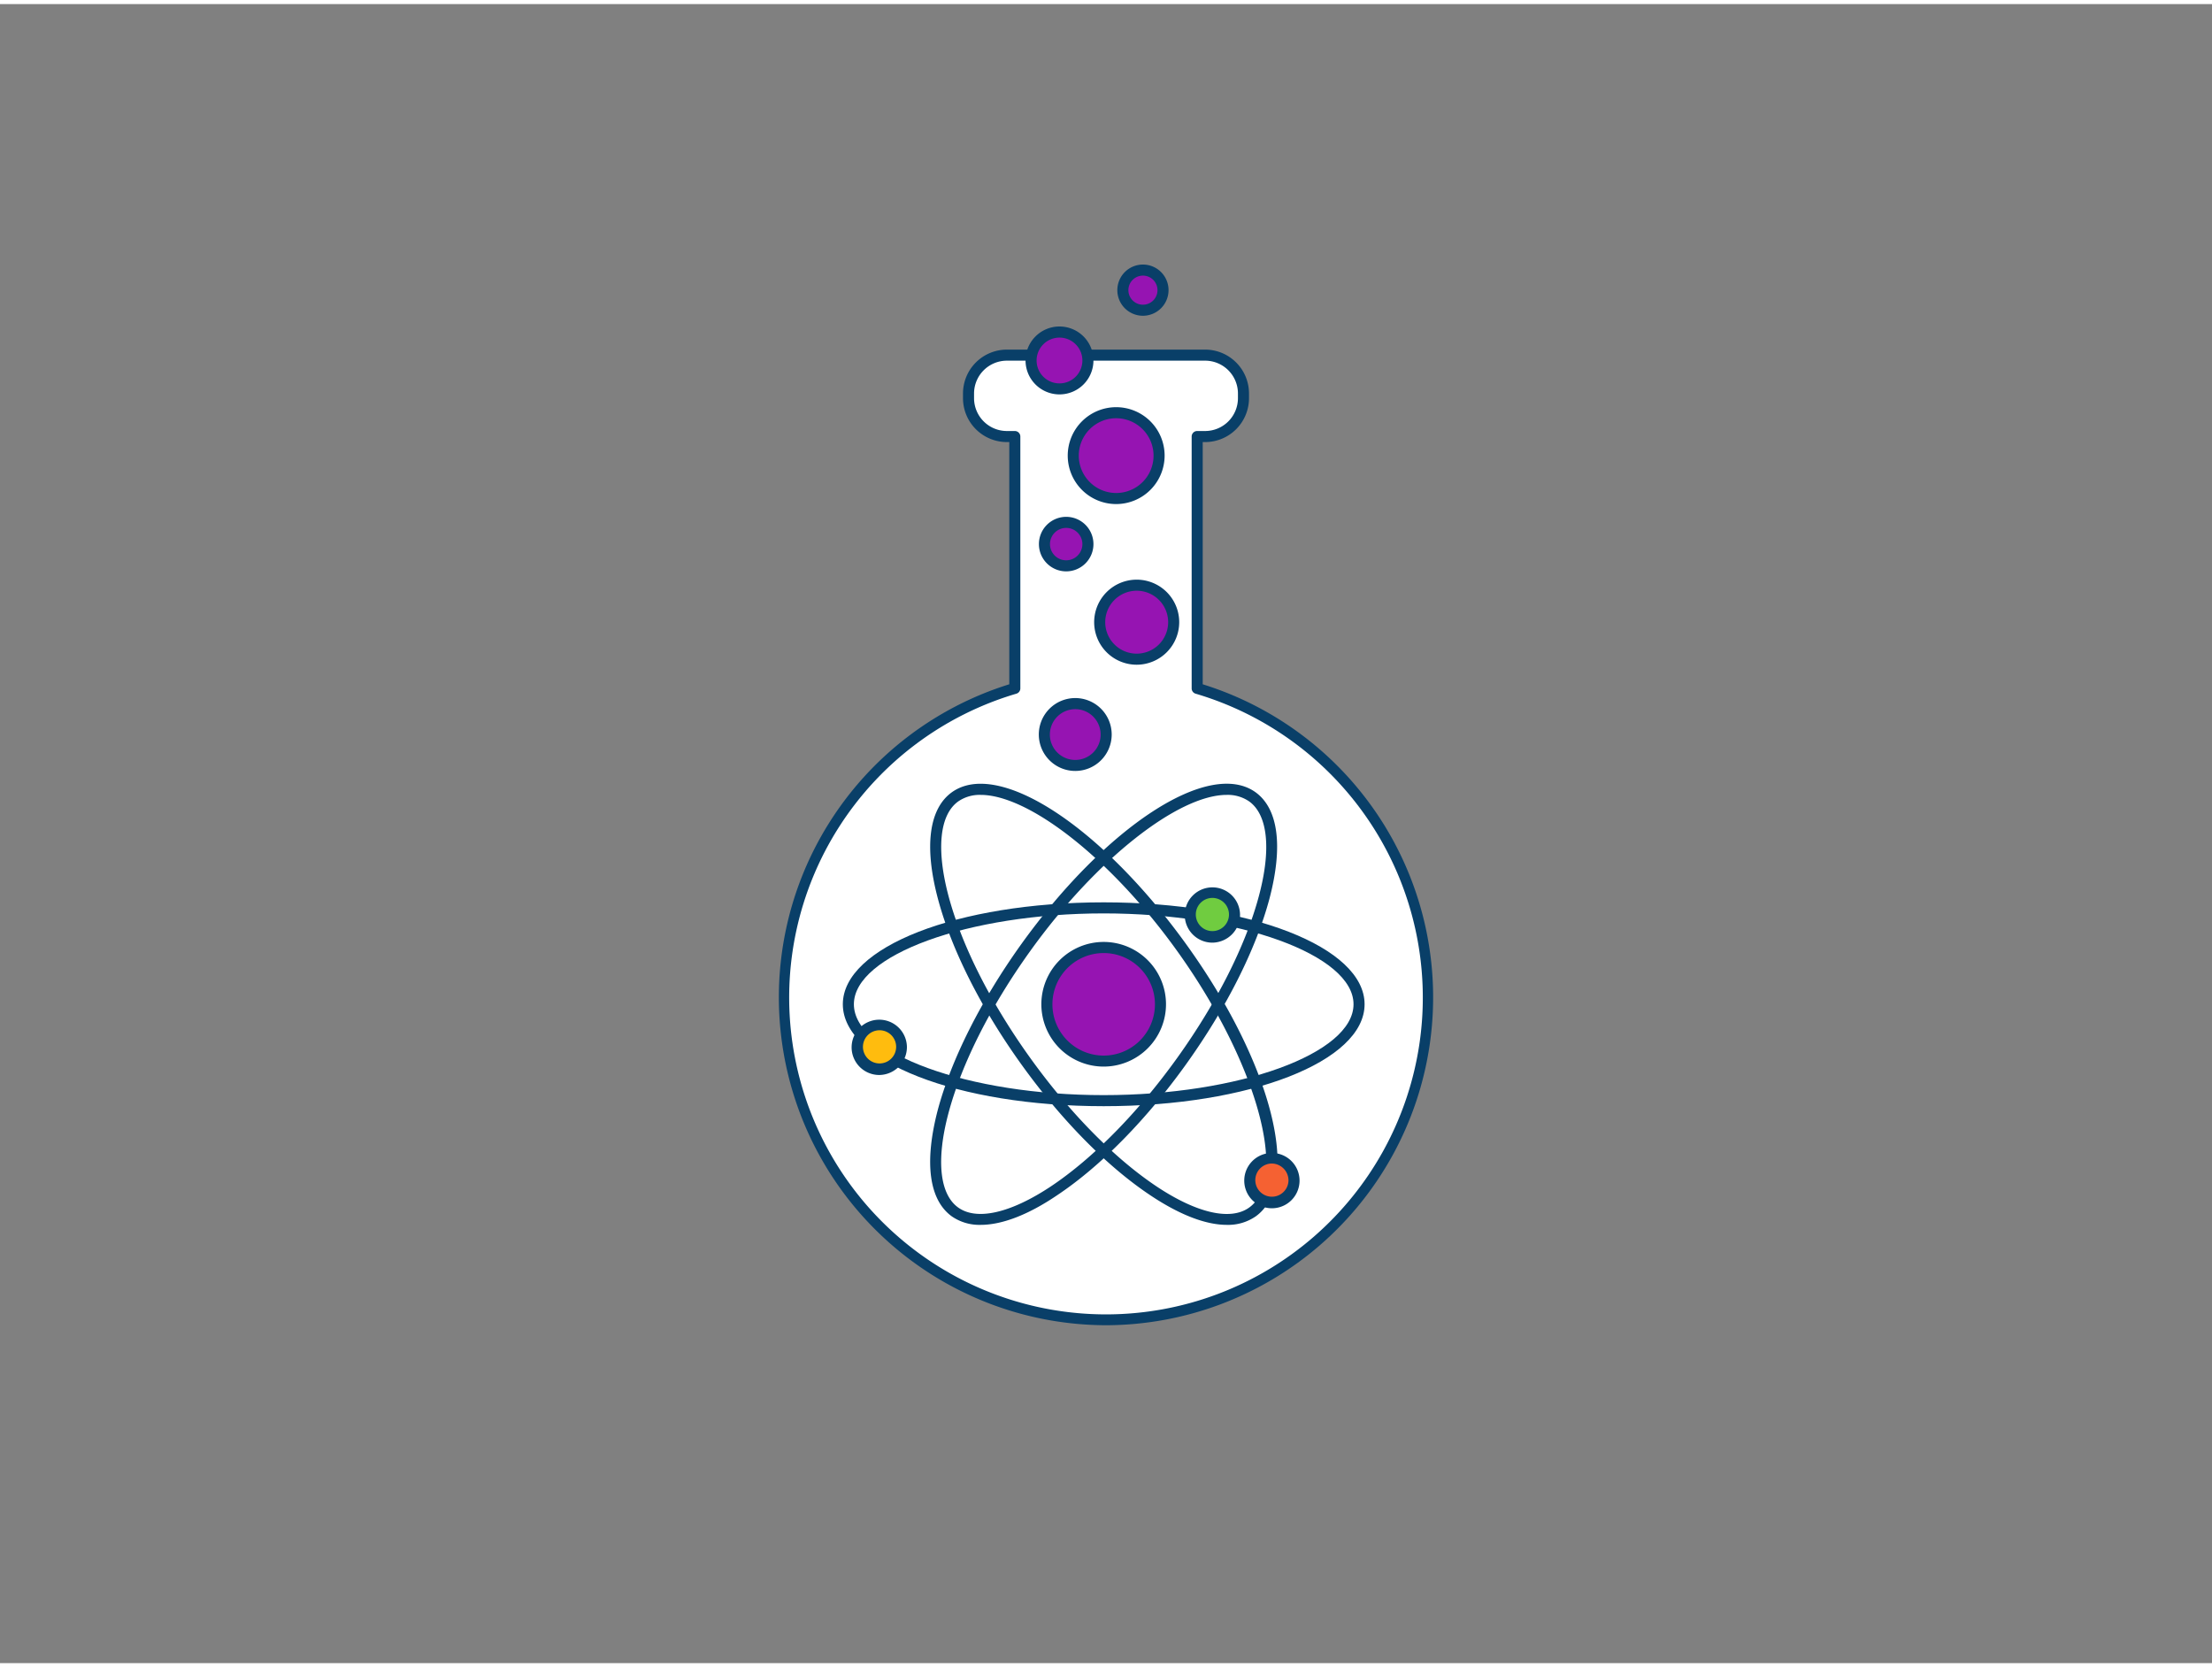 <svg xmlns="http://www.w3.org/2000/svg" viewBox="0 0 400 300" width="406" height="306" class="illustration styles_illustrationTablet__1DWOa"><rect x="0" y="0" width="400" height="300" fill="#808080" stroke="none"/><g id="_465_science_outline" data-name="#465_science_outline"><path d="M216.49,123.7V78.2h1.44a6.93,6.93,0,0,0,6.93-6.93v-.86a6.93,6.93,0,0,0-6.93-6.93H182.07a6.93,6.93,0,0,0-6.93,6.93v.86a6.93,6.93,0,0,0,6.93,6.93h1.44v45.5a58.29,58.29,0,1,0,33,0Z" fill="#fff"></path><path d="M200,238.9A59.29,59.29,0,0,1,182.51,123V79.2h-.44a7.94,7.94,0,0,1-7.93-7.93v-.86a7.94,7.94,0,0,1,7.93-7.93h35.86a7.94,7.94,0,0,1,7.93,7.93v.86a7.94,7.94,0,0,1-7.93,7.93h-.44V123A59.29,59.29,0,0,1,200,238.9ZM182.07,64.48a5.94,5.94,0,0,0-5.93,5.93v.86a5.94,5.94,0,0,0,5.93,5.93h1.44a1,1,0,0,1,1,1v45.5a1,1,0,0,1-.72,1,57.29,57.29,0,1,0,32.42,0,1,1,0,0,1-.72-1V78.2a1,1,0,0,1,1-1h1.44a5.94,5.94,0,0,0,5.93-5.93v-.86a5.94,5.94,0,0,0-5.93-5.93Z" fill="#093f68"></path><circle cx="194.45" cy="132.09" r="5.58" fill="#9614b2"></circle><path d="M194.45,138.67a6.59,6.59,0,1,1,6.58-6.59A6.59,6.59,0,0,1,194.45,138.67Zm0-11.17a4.59,4.59,0,1,0,4.58,4.58A4.59,4.59,0,0,0,194.45,127.5Z" fill="#093f68"></path><circle cx="192.8" cy="97.65" r="3.93" fill="#9614b2"></circle><path d="M192.8,102.58a4.93,4.93,0,1,1,4.93-4.93A4.93,4.93,0,0,1,192.8,102.58Zm0-7.86a2.93,2.93,0,1,0,2.93,2.93A2.93,2.93,0,0,0,192.8,94.72Z" fill="#093f68"></path><circle cx="205.56" cy="111.77" r="6.69" fill="#9614b2"></circle><path d="M205.56,119.46a7.69,7.69,0,1,1,7.68-7.69A7.7,7.7,0,0,1,205.56,119.46Zm0-13.38a5.69,5.69,0,1,0,5.68,5.69A5.69,5.69,0,0,0,205.56,106.08Z" fill="#093f68"></path><circle cx="201.84" cy="81.65" r="7.76" fill="#9614b2"></circle><path d="M201.84,90.41a8.76,8.76,0,1,1,8.76-8.76A8.77,8.77,0,0,1,201.84,90.41Zm0-15.52a6.76,6.76,0,1,0,6.76,6.76A6.77,6.77,0,0,0,201.84,74.89Z" fill="#093f68"></path><circle cx="199.58" cy="180.86" r="10.27" fill="#9614b2"></circle><path d="M199.58,192.13a11.27,11.27,0,1,1,11.27-11.27A11.28,11.28,0,0,1,199.58,192.13Zm0-20.53a9.27,9.27,0,1,0,9.27,9.26A9.27,9.27,0,0,0,199.58,171.6Z" fill="#093f68"></path><path d="M221.84,220.75c-3.79,0-8.51-1.8-13.81-5.34-7.86-5.23-16.18-13.69-23.43-23.81s-12.58-20.72-15-29.84c-2.51-9.44-1.61-16.27,2.53-19.24,8.4-6,27,6.11,42.46,27.61s20.89,43.06,12.49,49.08A8.78,8.78,0,0,1,221.84,220.75ZM177.35,143a6.81,6.81,0,0,0-4.07,1.18h0c-3.38,2.42-4,8.65-1.76,17.1,2.37,8.89,7.59,19.26,14.71,29.19s15.25,18.21,22.9,23.32c7.28,4.85,13.39,6.25,16.76,3.83,7.24-5.18,1.31-26.38-12.95-46.29C200.88,154.46,186,143,177.35,143Zm-4.65.37h0Z" fill="#093f68"></path><path d="M177.33,220.75a8.78,8.78,0,0,1-5.22-1.54c-4.14-3-5-9.8-2.53-19.24,2.44-9.12,7.77-19.72,15-29.84,15.41-21.5,34.05-33.63,42.46-27.61,4.14,3,5,9.8,2.52,19.24-2.43,9.12-7.76,19.71-15,29.84S199,210.18,191.14,215.41C185.84,219,181.12,220.75,177.33,220.75ZM221.82,143c-8.67,0-23.53,11.49-35.59,28.33-7.12,9.93-12.34,20.3-14.71,29.19-2.26,8.46-1.62,14.69,1.76,17.1s9.48,1,16.76-3.83c7.65-5.11,15.79-13.39,22.9-23.32s12.34-20.3,14.71-29.19c2.26-8.45,1.61-14.68-1.76-17.1A6.81,6.81,0,0,0,221.82,143Z" fill="#093f68"></path><path d="M199.58,199.29c-26.45,0-47.17-8.09-47.17-18.43s20.72-18.43,47.17-18.43,47.18,8.1,47.18,18.43S226,199.29,199.58,199.29Zm0-34.86c-24.48,0-45.17,7.53-45.17,16.43s20.69,16.43,45.17,16.43,45.18-7.52,45.18-16.43S224.07,164.43,199.58,164.43Z" fill="#093f68"></path><circle cx="158.98" cy="188.6" r="4.05" fill="#ffbc0e"></circle><path d="M159,193.65A5,5,0,1,1,164,188.6,5.06,5.06,0,0,1,159,193.65Zm0-8.09a3,3,0,1,0,3.05,3A3,3,0,0,0,159,185.56Z" fill="#093f68"></path><circle cx="230.02" cy="212.71" r="4.05" fill="#f56132"></circle><path d="M230,217.75a5,5,0,1,1,5-5A5,5,0,0,1,230,217.75Zm0-8.09a3,3,0,1,0,3,3.05A3.06,3.06,0,0,0,230,209.66Z" fill="#093f68"></path><circle cx="219.19" cy="164.67" r="4.05" fill="#70cc40"></circle><path d="M219.19,169.72a5,5,0,1,1,5.05-5.05A5.06,5.06,0,0,1,219.19,169.72Zm0-8.09a3,3,0,1,0,3.05,3A3,3,0,0,0,219.19,161.63Z" fill="#093f68"></path><circle cx="191.6" cy="64.45" r="5.13" fill="#9614b2"></circle><path d="M191.6,70.58a6.14,6.14,0,1,1,6.13-6.13A6.14,6.14,0,0,1,191.6,70.58Zm0-10.27a4.14,4.14,0,1,0,4.13,4.14A4.14,4.14,0,0,0,191.6,60.31Z" fill="#093f68"></path><circle cx="206.68" cy="51.73" r="3.63" fill="#9614b2"></circle><path d="M206.68,56.36a4.63,4.63,0,1,1,4.63-4.63A4.64,4.64,0,0,1,206.68,56.36Zm0-7.26a2.63,2.63,0,1,0,2.63,2.63A2.63,2.63,0,0,0,206.68,49.1Z" fill="#093f68"></path></g></svg>